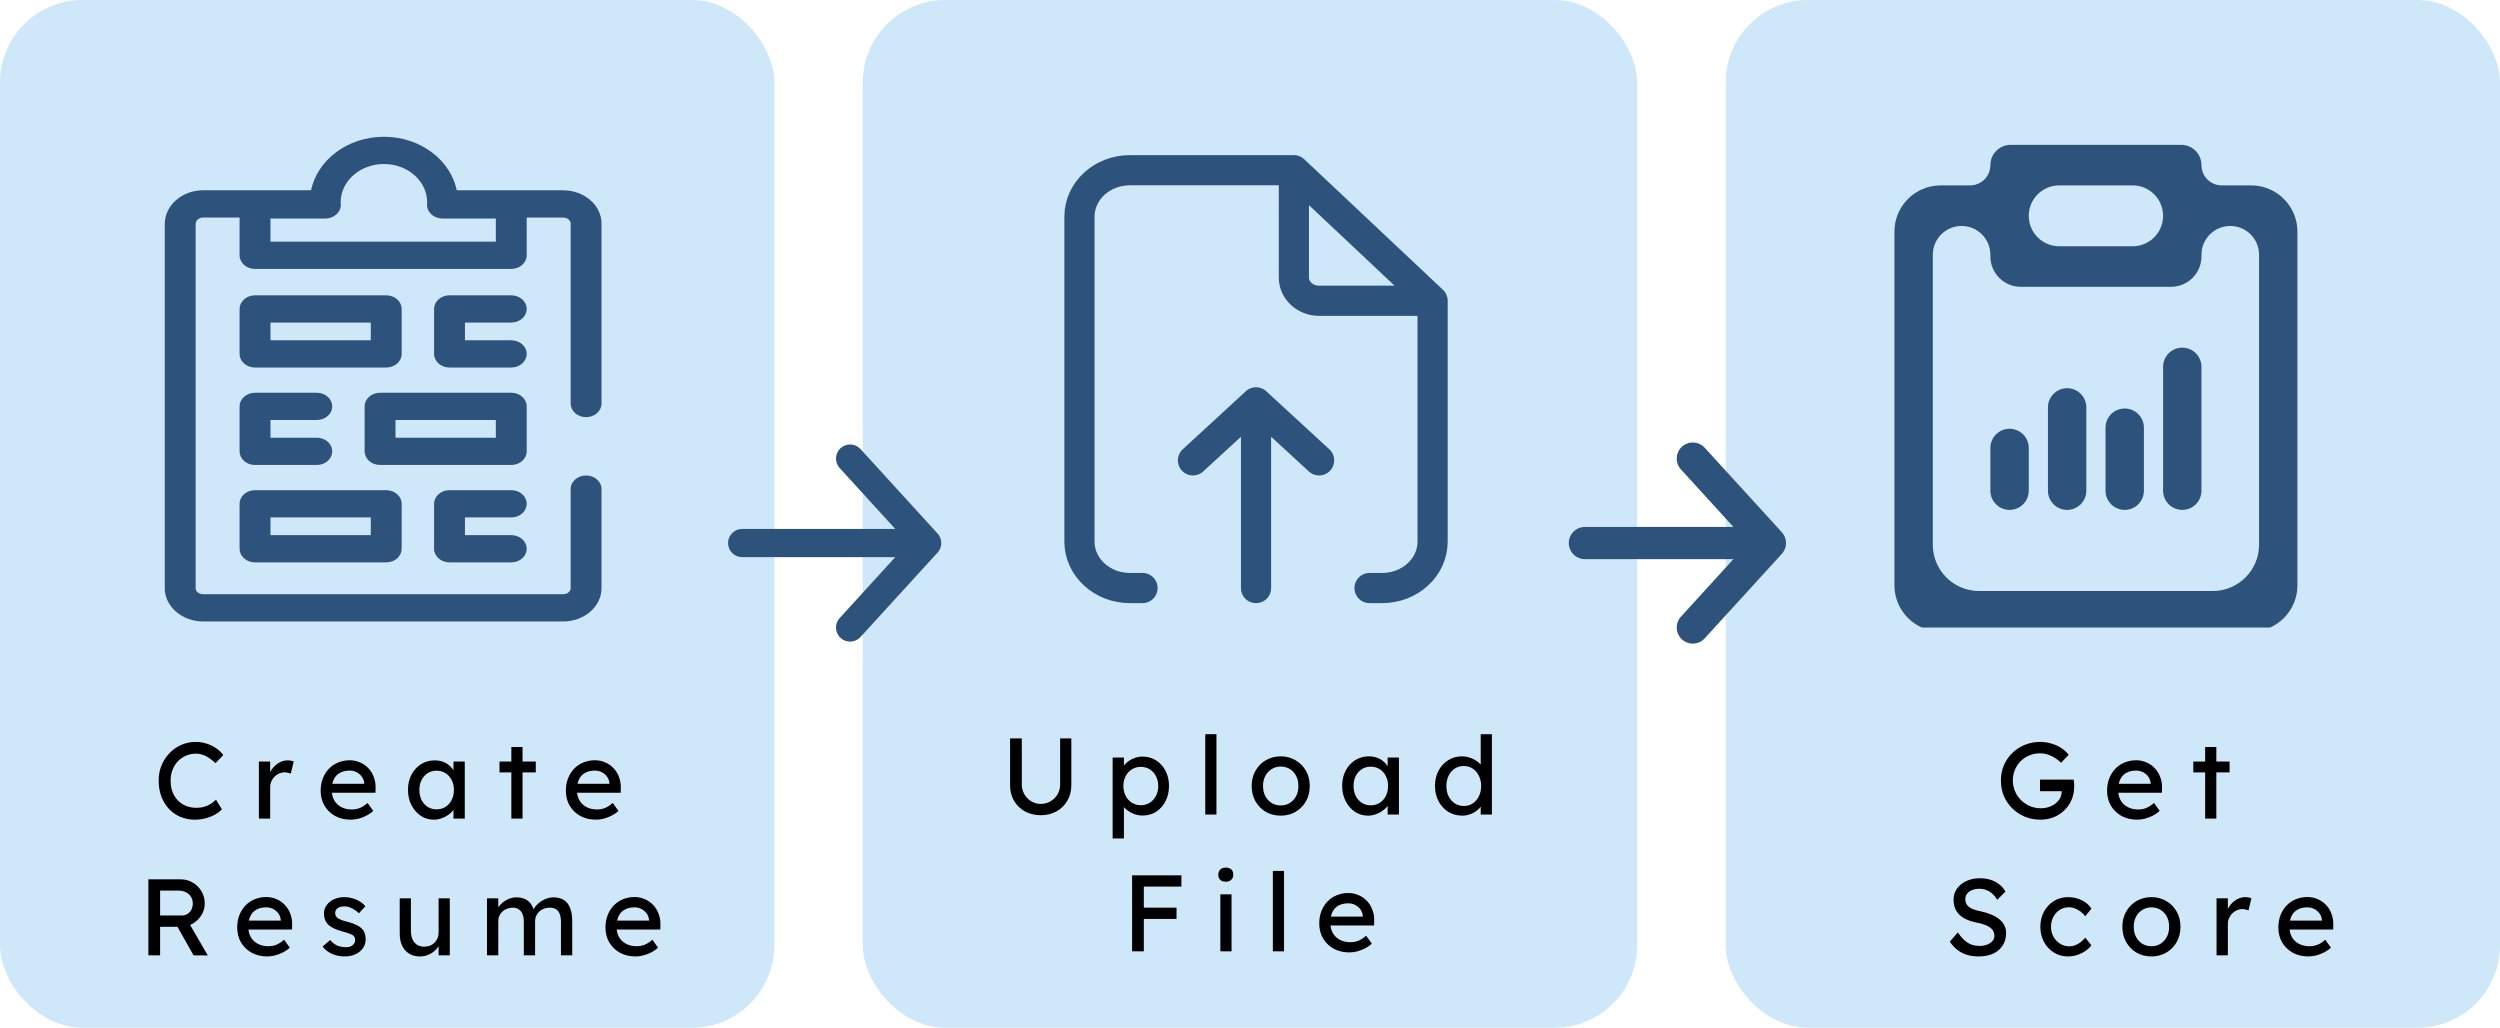<svg width="1243" height="511" viewBox="0 0 1243 511" fill="none" xmlns="http://www.w3.org/2000/svg">
<rect width="385" height="511" rx="41" fill="#CEE8FA"/>
<rect x="429" width="385" height="511" rx="41" fill="#CEE8FA"/>
<rect x="858" width="385" height="511" rx="41" fill="#CEE8FA"/>
<path d="M96.923 407.54C94.295 407.54 91.883 407.072 89.687 406.136C87.491 405.2 85.583 403.868 83.963 402.14C82.343 400.376 81.083 398.306 80.183 395.93C79.319 393.554 78.887 390.944 78.887 388.1C78.887 385.4 79.355 382.898 80.291 380.594C81.263 378.254 82.595 376.202 84.287 374.438C85.979 372.674 87.941 371.306 90.173 370.334C92.405 369.362 94.817 368.876 97.409 368.876C99.245 368.876 101.027 369.164 102.755 369.74C104.519 370.28 106.103 371.054 107.507 372.062C108.947 373.034 110.117 374.15 111.017 375.41L107.129 379.46C106.085 378.416 105.023 377.552 103.943 376.868C102.899 376.148 101.819 375.608 100.703 375.248C99.623 374.888 98.525 374.708 97.409 374.708C95.645 374.708 93.989 375.05 92.441 375.734C90.929 376.382 89.597 377.3 88.445 378.488C87.329 379.676 86.447 381.098 85.799 382.754C85.151 384.374 84.827 386.156 84.827 388.1C84.827 390.152 85.133 392.024 85.745 393.716C86.393 395.372 87.293 396.794 88.445 397.982C89.597 399.17 90.965 400.088 92.549 400.736C94.169 401.348 95.951 401.654 97.895 401.654C99.083 401.654 100.253 401.492 101.405 401.168C102.557 400.844 103.637 400.376 104.645 399.764C105.653 399.152 106.571 398.432 107.399 397.604L110.315 402.356C109.487 403.328 108.353 404.21 106.913 405.002C105.509 405.794 103.925 406.424 102.161 406.892C100.433 407.324 98.687 407.54 96.923 407.54ZM128.713 407V378.65H134.329V387.56L133.789 385.4C134.185 384.032 134.851 382.79 135.787 381.674C136.759 380.558 137.857 379.676 139.081 379.028C140.341 378.38 141.637 378.056 142.969 378.056C143.581 378.056 144.157 378.11 144.697 378.218C145.273 378.326 145.723 378.452 146.047 378.596L144.589 384.644C144.157 384.464 143.671 384.32 143.131 384.212C142.627 384.068 142.123 383.996 141.619 383.996C140.647 383.996 139.711 384.194 138.811 384.59C137.947 384.95 137.173 385.472 136.489 386.156C135.841 386.804 135.319 387.578 134.923 388.478C134.527 389.342 134.329 390.296 134.329 391.34V407H128.713ZM174.389 407.54C171.473 407.54 168.881 406.928 166.613 405.704C164.381 404.444 162.617 402.734 161.321 400.574C160.061 398.414 159.431 395.93 159.431 393.122C159.431 390.89 159.791 388.856 160.511 387.02C161.231 385.184 162.221 383.6 163.481 382.268C164.777 380.9 166.307 379.856 168.071 379.136C169.871 378.38 171.815 378.002 173.903 378.002C175.739 378.002 177.449 378.362 179.033 379.082C180.617 379.766 181.985 380.72 183.137 381.944C184.325 383.168 185.225 384.626 185.837 386.318C186.485 387.974 186.791 389.792 186.755 391.772L186.701 394.148H163.535L162.293 389.72H181.895L181.085 390.638V389.342C180.977 388.154 180.581 387.092 179.897 386.156C179.213 385.22 178.349 384.482 177.305 383.942C176.261 383.402 175.127 383.132 173.903 383.132C171.959 383.132 170.321 383.51 168.989 384.266C167.657 384.986 166.649 386.066 165.965 387.506C165.281 388.91 164.939 390.656 164.939 392.744C164.939 394.724 165.353 396.452 166.181 397.928C167.009 399.368 168.179 400.484 169.691 401.276C171.203 402.068 172.949 402.464 174.929 402.464C176.333 402.464 177.629 402.23 178.817 401.762C180.041 401.294 181.355 400.448 182.759 399.224L185.567 403.166C184.703 404.03 183.641 404.786 182.381 405.434C181.157 406.082 179.843 406.604 178.439 407C177.071 407.36 175.721 407.54 174.389 407.54ZM215.588 407.54C213.248 407.54 211.106 406.892 209.162 405.596C207.254 404.3 205.724 402.536 204.572 400.304C203.42 398.072 202.844 395.552 202.844 392.744C202.844 389.9 203.42 387.38 204.572 385.184C205.76 382.952 207.344 381.206 209.324 379.946C211.34 378.686 213.59 378.056 216.074 378.056C217.55 378.056 218.9 378.272 220.124 378.704C221.348 379.136 222.41 379.748 223.31 380.54C224.246 381.296 225.002 382.178 225.578 383.186C226.19 384.194 226.568 385.274 226.712 386.426L225.47 385.994V378.65H231.086V407H225.47V400.25L226.766 399.872C226.55 400.844 226.1 401.798 225.416 402.734C224.768 403.634 223.922 404.444 222.878 405.164C221.87 405.884 220.736 406.46 219.476 406.892C218.252 407.324 216.956 407.54 215.588 407.54ZM217.046 402.41C218.738 402.41 220.232 401.996 221.528 401.168C222.824 400.34 223.832 399.206 224.552 397.766C225.308 396.29 225.686 394.616 225.686 392.744C225.686 390.908 225.308 389.27 224.552 387.83C223.832 386.39 222.824 385.256 221.528 384.428C220.232 383.6 218.738 383.186 217.046 383.186C215.39 383.186 213.914 383.6 212.618 384.428C211.358 385.256 210.35 386.39 209.594 387.83C208.874 389.27 208.514 390.908 208.514 392.744C208.514 394.616 208.874 396.29 209.594 397.766C210.35 399.206 211.358 400.34 212.618 401.168C213.914 401.996 215.39 402.41 217.046 402.41ZM254.242 407V371.414H259.804V407H254.242ZM248.356 384.05V378.65H266.392V384.05H248.356ZM296.303 407.54C293.387 407.54 290.795 406.928 288.527 405.704C286.295 404.444 284.531 402.734 283.235 400.574C281.975 398.414 281.345 395.93 281.345 393.122C281.345 390.89 281.705 388.856 282.425 387.02C283.145 385.184 284.135 383.6 285.395 382.268C286.691 380.9 288.221 379.856 289.985 379.136C291.785 378.38 293.729 378.002 295.817 378.002C297.653 378.002 299.363 378.362 300.947 379.082C302.531 379.766 303.899 380.72 305.051 381.944C306.239 383.168 307.139 384.626 307.751 386.318C308.399 387.974 308.705 389.792 308.669 391.772L308.615 394.148H285.449L284.207 389.72H303.809L302.999 390.638V389.342C302.891 388.154 302.495 387.092 301.811 386.156C301.127 385.22 300.263 384.482 299.219 383.942C298.175 383.402 297.041 383.132 295.817 383.132C293.873 383.132 292.235 383.51 290.903 384.266C289.571 384.986 288.563 386.066 287.879 387.506C287.195 388.91 286.853 390.656 286.853 392.744C286.853 394.724 287.267 396.452 288.095 397.928C288.923 399.368 290.093 400.484 291.605 401.276C293.117 402.068 294.863 402.464 296.843 402.464C298.247 402.464 299.543 402.23 300.731 401.762C301.955 401.294 303.269 400.448 304.673 399.224L307.481 403.166C306.617 404.03 305.555 404.786 304.295 405.434C303.071 406.082 301.757 406.604 300.353 407C298.985 407.36 297.635 407.54 296.303 407.54ZM73.773 475V437.2H89.865C92.025 437.2 94.005 437.74 95.805 438.82C97.641 439.864 99.099 441.304 100.179 443.14C101.259 444.94 101.799 446.974 101.799 449.242C101.799 451.294 101.259 453.202 100.179 454.966C99.099 456.73 97.659 458.152 95.859 459.232C94.059 460.276 92.061 460.798 89.865 460.798H79.605V475H73.773ZM96.237 475L86.625 457.936L92.619 456.586L103.311 475.054L96.237 475ZM79.605 455.182H90.405C91.449 455.182 92.385 454.93 93.213 454.426C94.041 453.886 94.689 453.166 95.157 452.266C95.625 451.33 95.859 450.304 95.859 449.188C95.859 447.928 95.553 446.83 94.941 445.894C94.365 444.922 93.537 444.166 92.457 443.626C91.413 443.086 90.225 442.816 88.893 442.816H79.605V455.182ZM132.892 475.54C129.976 475.54 127.384 474.928 125.116 473.704C122.884 472.444 121.12 470.734 119.824 468.574C118.564 466.414 117.934 463.93 117.934 461.122C117.934 458.89 118.294 456.856 119.014 455.02C119.734 453.184 120.724 451.6 121.984 450.268C123.28 448.9 124.81 447.856 126.574 447.136C128.374 446.38 130.318 446.002 132.406 446.002C134.242 446.002 135.952 446.362 137.536 447.082C139.12 447.766 140.488 448.72 141.64 449.944C142.828 451.168 143.728 452.626 144.34 454.318C144.988 455.974 145.294 457.792 145.258 459.772L145.204 462.148H122.038L120.796 457.72H140.398L139.588 458.638V457.342C139.48 456.154 139.084 455.092 138.4 454.156C137.716 453.22 136.852 452.482 135.808 451.942C134.764 451.402 133.63 451.132 132.406 451.132C130.462 451.132 128.824 451.51 127.492 452.266C126.16 452.986 125.152 454.066 124.468 455.506C123.784 456.91 123.442 458.656 123.442 460.744C123.442 462.724 123.856 464.452 124.684 465.928C125.512 467.368 126.682 468.484 128.194 469.276C129.706 470.068 131.452 470.464 133.432 470.464C134.836 470.464 136.132 470.23 137.32 469.762C138.544 469.294 139.858 468.448 141.262 467.224L144.07 471.166C143.206 472.03 142.144 472.786 140.884 473.434C139.66 474.082 138.346 474.604 136.942 475C135.574 475.36 134.224 475.54 132.892 475.54ZM171.552 475.54C169.176 475.54 167.034 475.126 165.126 474.298C163.218 473.47 161.634 472.246 160.374 470.626L164.154 467.386C165.234 468.646 166.404 469.564 167.664 470.14C168.96 470.68 170.418 470.95 172.038 470.95C172.686 470.95 173.28 470.878 173.82 470.734C174.396 470.554 174.882 470.302 175.278 469.978C175.71 469.654 176.034 469.276 176.25 468.844C176.466 468.376 176.574 467.872 176.574 467.332C176.574 466.396 176.232 465.64 175.548 465.064C175.188 464.812 174.612 464.542 173.82 464.254C173.064 463.93 172.074 463.606 170.85 463.282C168.762 462.742 167.052 462.13 165.72 461.446C164.388 460.762 163.362 459.988 162.642 459.124C162.102 458.44 161.706 457.702 161.454 456.91C161.202 456.082 161.076 455.182 161.076 454.21C161.076 453.022 161.328 451.942 161.832 450.97C162.372 449.962 163.092 449.098 163.992 448.378C164.928 447.622 166.008 447.046 167.232 446.65C168.492 446.254 169.824 446.056 171.228 446.056C172.56 446.056 173.874 446.236 175.17 446.596C176.502 446.956 177.726 447.478 178.842 448.162C179.958 448.846 180.894 449.656 181.65 450.592L178.464 454.102C177.78 453.418 177.024 452.824 176.196 452.32C175.404 451.78 174.594 451.366 173.766 451.078C172.938 450.79 172.182 450.646 171.498 450.646C170.742 450.646 170.058 450.718 169.446 450.862C168.834 451.006 168.312 451.222 167.88 451.51C167.484 451.798 167.178 452.158 166.962 452.59C166.746 453.022 166.638 453.508 166.638 454.048C166.674 454.516 166.782 454.966 166.962 455.398C167.178 455.794 167.466 456.136 167.826 456.424C168.222 456.712 168.816 457.018 169.608 457.342C170.4 457.666 171.408 457.972 172.632 458.26C174.432 458.728 175.908 459.25 177.06 459.826C178.248 460.366 179.184 460.996 179.868 461.716C180.588 462.4 181.092 463.192 181.38 464.092C181.668 464.992 181.812 466 181.812 467.116C181.812 468.736 181.344 470.194 180.408 471.49C179.508 472.75 178.284 473.74 176.736 474.46C175.188 475.18 173.46 475.54 171.552 475.54ZM208.678 475.54C206.662 475.54 204.898 475.072 203.386 474.136C201.91 473.2 200.758 471.886 199.93 470.194C199.138 468.502 198.742 466.486 198.742 464.146V446.65H204.304V462.634C204.304 464.29 204.556 465.73 205.06 466.954C205.6 468.142 206.356 469.06 207.328 469.708C208.336 470.356 209.542 470.68 210.946 470.68C211.99 470.68 212.944 470.518 213.808 470.194C214.672 469.834 215.41 469.348 216.022 468.736C216.67 468.124 217.174 467.386 217.534 466.522C217.894 465.658 218.074 464.722 218.074 463.714V446.65H223.636V475H218.074V469.06L219.046 468.412C218.614 469.744 217.876 470.95 216.832 472.03C215.824 473.11 214.618 473.974 213.214 474.622C211.81 475.234 210.298 475.54 208.678 475.54ZM242.129 475V446.65H247.745V452.698L246.719 453.346C247.007 452.41 247.457 451.51 248.069 450.646C248.717 449.782 249.491 449.026 250.391 448.378C251.327 447.694 252.317 447.154 253.361 446.758C254.441 446.362 255.539 446.164 256.655 446.164C258.275 446.164 259.697 446.434 260.921 446.974C262.145 447.514 263.153 448.324 263.945 449.404C264.737 450.484 265.313 451.834 265.673 453.454L264.809 453.238L265.187 452.32C265.583 451.492 266.123 450.718 266.807 449.998C267.527 449.242 268.337 448.576 269.237 448C270.137 447.424 271.091 446.974 272.099 446.65C273.107 446.326 274.097 446.164 275.069 446.164C277.193 446.164 278.939 446.596 280.307 447.46C281.711 448.324 282.755 449.638 283.439 451.402C284.159 453.166 284.519 455.362 284.519 457.99V475H278.903V458.314C278.903 456.694 278.687 455.38 278.255 454.372C277.859 453.328 277.247 452.554 276.419 452.05C275.591 451.546 274.529 451.294 273.233 451.294C272.225 451.294 271.271 451.474 270.371 451.834C269.507 452.158 268.751 452.626 268.103 453.238C267.455 453.85 266.951 454.57 266.591 455.398C266.231 456.19 266.051 457.072 266.051 458.044V475H260.435V458.206C260.435 456.73 260.219 455.488 259.787 454.48C259.355 453.436 258.725 452.644 257.897 452.104C257.069 451.564 256.061 451.294 254.873 451.294C253.865 451.294 252.929 451.474 252.065 451.834C251.201 452.158 250.445 452.626 249.797 453.238C249.149 453.814 248.645 454.516 248.285 455.344C247.925 456.136 247.745 457 247.745 457.936V475H242.129ZM315.996 475.54C313.08 475.54 310.488 474.928 308.22 473.704C305.988 472.444 304.224 470.734 302.928 468.574C301.668 466.414 301.038 463.93 301.038 461.122C301.038 458.89 301.398 456.856 302.118 455.02C302.838 453.184 303.828 451.6 305.088 450.268C306.384 448.9 307.914 447.856 309.678 447.136C311.478 446.38 313.422 446.002 315.51 446.002C317.346 446.002 319.056 446.362 320.64 447.082C322.224 447.766 323.592 448.72 324.744 449.944C325.932 451.168 326.832 452.626 327.444 454.318C328.092 455.974 328.398 457.792 328.362 459.772L328.308 462.148H305.142L303.9 457.72H323.502L322.692 458.638V457.342C322.584 456.154 322.188 455.092 321.504 454.156C320.82 453.22 319.956 452.482 318.912 451.942C317.868 451.402 316.734 451.132 315.51 451.132C313.566 451.132 311.928 451.51 310.596 452.266C309.264 452.986 308.256 454.066 307.572 455.506C306.888 456.91 306.546 458.656 306.546 460.744C306.546 462.724 306.96 464.452 307.788 465.928C308.616 467.368 309.786 468.484 311.298 469.276C312.81 470.068 314.556 470.464 316.536 470.464C317.94 470.464 319.236 470.23 320.424 469.762C321.648 469.294 322.962 468.448 324.366 467.224L327.174 471.166C326.31 472.03 325.248 472.786 323.988 473.434C322.764 474.082 321.45 474.604 320.046 475C318.678 475.36 317.328 475.54 315.996 475.54Z" fill="black"/>
<path d="M517.438 405.324C514.522 405.324 511.912 404.694 509.608 403.434C507.304 402.138 505.486 400.374 504.154 398.142C502.858 395.874 502.21 393.318 502.21 390.474V367.146H508.042V389.988C508.042 391.824 508.474 393.48 509.338 394.956C510.202 396.396 511.336 397.548 512.74 398.412C514.18 399.276 515.746 399.708 517.438 399.708C519.238 399.708 520.858 399.276 522.298 398.412C523.774 397.548 524.944 396.396 525.808 394.956C526.672 393.48 527.104 391.824 527.104 389.988V367.146H532.666V390.474C532.666 393.318 532 395.874 530.668 398.142C529.372 400.374 527.572 402.138 525.268 403.434C522.964 404.694 520.354 405.324 517.438 405.324ZM553.199 416.88V376.65H558.815V383.13L557.951 382.644C558.167 381.564 558.779 380.538 559.787 379.566C560.795 378.558 562.019 377.748 563.459 377.136C564.935 376.488 566.447 376.164 567.995 376.164C570.551 376.164 572.819 376.794 574.799 378.054C576.779 379.314 578.345 381.042 579.497 383.238C580.649 385.434 581.225 387.954 581.225 390.798C581.225 393.606 580.649 396.126 579.497 398.358C578.381 400.554 576.833 402.3 574.853 403.596C572.873 404.856 570.641 405.486 568.157 405.486C566.501 405.486 564.899 405.162 563.351 404.514C561.803 403.83 560.489 402.966 559.409 401.922C558.329 400.878 557.663 399.798 557.411 398.682L558.815 397.926V416.88H553.199ZM567.239 400.356C568.895 400.356 570.371 399.942 571.667 399.114C572.963 398.286 573.989 397.152 574.745 395.712C575.501 394.272 575.879 392.634 575.879 390.798C575.879 388.962 575.501 387.342 574.745 385.938C574.025 384.498 573.017 383.364 571.721 382.536C570.425 381.708 568.931 381.294 567.239 381.294C565.547 381.294 564.053 381.708 562.757 382.536C561.461 383.328 560.435 384.444 559.679 385.884C558.923 387.324 558.545 388.962 558.545 390.798C558.545 392.634 558.923 394.272 559.679 395.712C560.435 397.152 561.461 398.286 562.757 399.114C564.053 399.942 565.547 400.356 567.239 400.356ZM599.253 405V365.04H604.815V405H599.253ZM636.795 405.54C634.023 405.54 631.539 404.91 629.343 403.65C627.183 402.354 625.473 400.608 624.213 398.412C622.953 396.18 622.323 393.642 622.323 390.798C622.323 387.954 622.953 385.434 624.213 383.238C625.473 381.006 627.183 379.26 629.343 378C631.539 376.704 634.023 376.056 636.795 376.056C639.531 376.056 641.979 376.704 644.139 378C646.335 379.26 648.063 381.006 649.323 383.238C650.583 385.434 651.213 387.954 651.213 390.798C651.213 393.642 650.583 396.18 649.323 398.412C648.063 400.608 646.335 402.354 644.139 403.65C641.979 404.91 639.531 405.54 636.795 405.54ZM636.795 400.464C638.487 400.464 639.999 400.05 641.331 399.222C642.663 398.358 643.707 397.206 644.463 395.766C645.219 394.29 645.579 392.634 645.543 390.798C645.579 388.926 645.219 387.27 644.463 385.83C643.707 384.354 642.663 383.202 641.331 382.374C639.999 381.546 638.487 381.132 636.795 381.132C635.103 381.132 633.573 381.564 632.205 382.428C630.873 383.256 629.829 384.408 629.073 385.884C628.317 387.324 627.957 388.962 627.993 390.798C627.957 392.634 628.317 394.29 629.073 395.766C629.829 397.206 630.873 398.358 632.205 399.222C633.573 400.05 635.103 400.464 636.795 400.464ZM680.061 405.54C677.721 405.54 675.579 404.892 673.635 403.596C671.727 402.3 670.197 400.536 669.045 398.304C667.893 396.072 667.317 393.552 667.317 390.744C667.317 387.9 667.893 385.38 669.045 383.184C670.233 380.952 671.817 379.206 673.797 377.946C675.813 376.686 678.063 376.056 680.547 376.056C682.023 376.056 683.373 376.272 684.597 376.704C685.821 377.136 686.883 377.748 687.783 378.54C688.719 379.296 689.475 380.178 690.051 381.186C690.663 382.194 691.041 383.274 691.185 384.426L689.943 383.994V376.65H695.559V405H689.943V398.25L691.239 397.872C691.023 398.844 690.573 399.798 689.889 400.734C689.241 401.634 688.395 402.444 687.351 403.164C686.343 403.884 685.209 404.46 683.949 404.892C682.725 405.324 681.429 405.54 680.061 405.54ZM681.519 400.41C683.211 400.41 684.705 399.996 686.001 399.168C687.297 398.34 688.305 397.206 689.025 395.766C689.781 394.29 690.159 392.616 690.159 390.744C690.159 388.908 689.781 387.27 689.025 385.83C688.305 384.39 687.297 383.256 686.001 382.428C684.705 381.6 683.211 381.186 681.519 381.186C679.863 381.186 678.387 381.6 677.091 382.428C675.831 383.256 674.823 384.39 674.067 385.83C673.347 387.27 672.987 388.908 672.987 390.744C672.987 392.616 673.347 394.29 674.067 395.766C674.823 397.206 675.831 398.34 677.091 399.168C678.387 399.996 679.863 400.41 681.519 400.41ZM727.031 405.54C724.439 405.54 722.117 404.91 720.065 403.65C718.049 402.354 716.447 400.608 715.259 398.412C714.071 396.18 713.477 393.642 713.477 390.798C713.477 387.954 714.053 385.434 715.205 383.238C716.393 381.006 717.995 379.26 720.011 378C722.027 376.704 724.313 376.056 726.869 376.056C728.273 376.056 729.623 376.29 730.919 376.758C732.251 377.19 733.439 377.802 734.483 378.594C735.527 379.35 736.337 380.196 736.913 381.132C737.525 382.032 737.831 382.95 737.831 383.886L736.211 383.994V365.04H741.773V405H736.211V398.25H737.291C737.291 399.114 737.003 399.978 736.427 400.842C735.851 401.67 735.077 402.444 734.105 403.164C733.169 403.884 732.071 404.46 730.811 404.892C729.587 405.324 728.327 405.54 727.031 405.54ZM727.787 400.734C729.479 400.734 730.973 400.302 732.269 399.438C733.565 398.574 734.573 397.404 735.293 395.928C736.049 394.416 736.427 392.706 736.427 390.798C736.427 388.89 736.049 387.198 735.293 385.722C734.573 384.21 733.565 383.022 732.269 382.158C730.973 381.294 729.479 380.862 727.787 380.862C726.095 380.862 724.601 381.294 723.305 382.158C722.009 383.022 720.983 384.21 720.227 385.722C719.507 387.198 719.147 388.89 719.147 390.798C719.147 392.706 719.507 394.416 720.227 395.928C720.983 397.404 722.009 398.574 723.305 399.438C724.601 400.302 726.095 400.734 727.787 400.734ZM562.882 473V435.2H568.714V473H562.882ZM565.474 456.908V451.292H584.968V456.908H565.474ZM565.474 440.816V435.2H587.398V440.816H565.474ZM606.761 473V444.65H612.323V473H606.761ZM609.461 438.386C608.273 438.386 607.355 438.08 606.707 437.468C606.059 436.856 605.735 435.992 605.735 434.876C605.735 433.832 606.059 432.986 606.707 432.338C607.391 431.69 608.309 431.366 609.461 431.366C610.649 431.366 611.567 431.672 612.215 432.284C612.863 432.896 613.187 433.76 613.187 434.876C613.187 435.92 612.845 436.766 612.161 437.414C611.513 438.062 610.613 438.386 609.461 438.386ZM632.86 473V433.04H638.422V473H632.86ZM670.887 473.54C667.971 473.54 665.379 472.928 663.111 471.704C660.879 470.444 659.115 468.734 657.819 466.574C656.559 464.414 655.929 461.93 655.929 459.122C655.929 456.89 656.289 454.856 657.009 453.02C657.729 451.184 658.719 449.6 659.979 448.268C661.275 446.9 662.805 445.856 664.569 445.136C666.369 444.38 668.313 444.002 670.401 444.002C672.237 444.002 673.947 444.362 675.531 445.082C677.115 445.766 678.483 446.72 679.635 447.944C680.823 449.168 681.723 450.626 682.335 452.318C682.983 453.974 683.289 455.792 683.253 457.772L683.199 460.148H660.033L658.791 455.72H678.393L677.583 456.638V455.342C677.475 454.154 677.079 453.092 676.395 452.156C675.711 451.22 674.847 450.482 673.803 449.942C672.759 449.402 671.625 449.132 670.401 449.132C668.457 449.132 666.819 449.51 665.487 450.266C664.155 450.986 663.147 452.066 662.463 453.506C661.779 454.91 661.437 456.656 661.437 458.744C661.437 460.724 661.851 462.452 662.679 463.928C663.507 465.368 664.677 466.484 666.189 467.276C667.701 468.068 669.447 468.464 671.427 468.464C672.831 468.464 674.127 468.23 675.315 467.762C676.539 467.294 677.853 466.448 679.257 465.224L682.065 469.166C681.201 470.03 680.139 470.786 678.879 471.434C677.655 472.082 676.341 472.604 674.937 473C673.569 473.36 672.219 473.54 670.887 473.54Z" fill="black"/>
<path d="M1014.45 407.54C1011.72 407.54 1009.16 407.054 1006.78 406.082C1004.41 405.074 1002.32 403.688 1000.52 401.924C998.72 400.16 997.316 398.108 996.308 395.768C995.336 393.392 994.85 390.836 994.85 388.1C994.85 385.4 995.336 382.88 996.308 380.54C997.316 378.2 998.702 376.166 1000.47 374.438C1002.27 372.674 1004.35 371.306 1006.73 370.334C1009.11 369.362 1011.66 368.876 1014.4 368.876C1016.31 368.876 1018.16 369.146 1019.96 369.686C1021.8 370.226 1023.45 370.982 1024.93 371.954C1026.4 372.926 1027.61 374.042 1028.55 375.302L1024.77 379.244C1023.69 378.2 1022.57 377.336 1021.42 376.652C1020.3 375.968 1019.15 375.446 1017.96 375.086C1016.77 374.726 1015.59 374.546 1014.4 374.546C1012.45 374.546 1010.65 374.888 1009 375.572C1007.38 376.256 1005.94 377.21 1004.68 378.434C1003.45 379.658 1002.5 381.098 1001.82 382.754C1001.13 384.374 1000.79 386.156 1000.79 388.1C1000.79 389.972 1001.15 391.754 1001.87 393.446C1002.59 395.102 1003.58 396.56 1004.84 397.82C1006.14 399.08 1007.61 400.07 1009.27 400.79C1010.96 401.51 1012.74 401.87 1014.61 401.87C1016.02 401.87 1017.35 401.672 1018.61 401.276C1019.87 400.844 1020.99 400.25 1021.96 399.494C1022.93 398.738 1023.69 397.874 1024.23 396.902C1024.77 395.894 1025.04 394.832 1025.04 393.716V392.636L1025.85 393.392H1014.29V387.614H1031.03C1031.1 388.01 1031.16 388.406 1031.19 388.802C1031.23 389.162 1031.25 389.522 1031.25 389.882C1031.28 390.206 1031.3 390.53 1031.3 390.854C1031.3 393.338 1030.87 395.606 1030 397.658C1029.14 399.674 1027.93 401.42 1026.39 402.896C1024.87 404.372 1023.09 405.524 1021.04 406.352C1019.02 407.144 1016.83 407.54 1014.45 407.54ZM1062.6 407.54C1059.68 407.54 1057.09 406.928 1054.82 405.704C1052.59 404.444 1050.83 402.734 1049.53 400.574C1048.27 398.414 1047.64 395.93 1047.64 393.122C1047.64 390.89 1048 388.856 1048.72 387.02C1049.44 385.184 1050.43 383.6 1051.69 382.268C1052.99 380.9 1054.52 379.856 1056.28 379.136C1058.08 378.38 1060.03 378.002 1062.11 378.002C1063.95 378.002 1065.66 378.362 1067.24 379.082C1068.83 379.766 1070.2 380.72 1071.35 381.944C1072.54 383.168 1073.44 384.626 1074.05 386.318C1074.7 387.974 1075 389.792 1074.97 391.772L1074.91 394.148H1051.75L1050.5 389.72H1070.11L1069.3 390.638V389.342C1069.19 388.154 1068.79 387.092 1068.11 386.156C1067.42 385.22 1066.56 384.482 1065.52 383.942C1064.47 383.402 1063.34 383.132 1062.11 383.132C1060.17 383.132 1058.53 383.51 1057.2 384.266C1055.87 384.986 1054.86 386.066 1054.18 387.506C1053.49 388.91 1053.15 390.656 1053.15 392.744C1053.15 394.724 1053.56 396.452 1054.39 397.928C1055.22 399.368 1056.39 400.484 1057.9 401.276C1059.41 402.068 1061.16 402.464 1063.14 402.464C1064.54 402.464 1065.84 402.23 1067.03 401.762C1068.25 401.294 1069.57 400.448 1070.97 399.224L1073.78 403.166C1072.91 404.03 1071.85 404.786 1070.59 405.434C1069.37 406.082 1068.05 406.604 1066.65 407C1065.28 407.36 1063.93 407.54 1062.6 407.54ZM1096.4 407V371.414H1101.96V407H1096.4ZM1090.51 384.05V378.65H1108.55V384.05H1090.51ZM983.683 475.54C981.631 475.54 979.723 475.27 977.959 474.73C976.231 474.19 974.647 473.38 973.207 472.3C971.803 471.184 970.543 469.816 969.427 468.196L973.423 463.606C975.187 466.126 976.879 467.872 978.499 468.844C980.119 469.816 982.045 470.302 984.277 470.302C985.645 470.302 986.887 470.086 988.003 469.654C989.119 469.222 990.001 468.628 990.649 467.872C991.297 467.116 991.621 466.252 991.621 465.28C991.621 464.632 991.513 464.02 991.297 463.444C991.081 462.868 990.739 462.346 990.271 461.878C989.839 461.41 989.263 460.978 988.543 460.582C987.859 460.186 987.049 459.844 986.113 459.556C985.177 459.232 984.097 458.962 982.873 458.746C980.929 458.35 979.237 457.828 977.797 457.18C976.357 456.532 975.151 455.722 974.179 454.75C973.207 453.778 972.487 452.68 972.019 451.456C971.551 450.196 971.317 448.792 971.317 447.244C971.317 445.732 971.641 444.328 972.289 443.032C972.973 441.736 973.891 440.62 975.043 439.684C976.231 438.712 977.617 437.974 979.201 437.47C980.785 436.93 982.495 436.66 984.331 436.66C986.275 436.66 988.057 436.912 989.677 437.416C991.297 437.92 992.737 438.676 993.997 439.684C995.257 440.656 996.301 441.862 997.129 443.302L993.025 447.352C992.305 446.164 991.495 445.174 990.595 444.382C989.695 443.554 988.705 442.942 987.625 442.546C986.545 442.114 985.393 441.898 984.169 441.898C982.765 441.898 981.541 442.114 980.497 442.546C979.453 442.978 978.625 443.59 978.013 444.382C977.437 445.138 977.149 446.038 977.149 447.082C977.149 447.838 977.293 448.54 977.581 449.188C977.869 449.8 978.301 450.358 978.877 450.862C979.489 451.33 980.299 451.762 981.307 452.158C982.315 452.518 983.521 452.842 984.925 453.13C986.905 453.562 988.669 454.12 990.217 454.804C991.765 455.452 993.079 456.226 994.159 457.126C995.239 458.026 996.049 459.034 996.589 460.15C997.165 461.266 997.453 462.472 997.453 463.768C997.453 466.18 996.895 468.268 995.779 470.032C994.663 471.796 993.079 473.164 991.027 474.136C988.975 475.072 986.527 475.54 983.683 475.54ZM1028.23 475.54C1025.61 475.54 1023.25 474.892 1021.16 473.596C1019.11 472.3 1017.47 470.536 1016.25 468.304C1015.06 466.072 1014.46 463.57 1014.46 460.798C1014.46 458.026 1015.06 455.524 1016.25 453.292C1017.47 451.06 1019.11 449.296 1021.16 448C1023.25 446.704 1025.61 446.056 1028.23 446.056C1030.75 446.056 1033.04 446.578 1035.09 447.622C1037.18 448.63 1038.76 450.016 1039.84 451.78L1036.77 455.56C1036.19 454.732 1035.45 453.976 1034.55 453.292C1033.65 452.608 1032.7 452.068 1031.69 451.672C1030.68 451.276 1029.71 451.078 1028.77 451.078C1027.05 451.078 1025.5 451.51 1024.13 452.374C1022.8 453.202 1021.74 454.354 1020.94 455.83C1020.15 457.306 1019.76 458.962 1019.76 460.798C1019.76 462.634 1020.17 464.29 1021 465.766C1021.83 467.206 1022.92 468.358 1024.29 469.222C1025.66 470.086 1027.17 470.518 1028.83 470.518C1029.8 470.518 1030.74 470.356 1031.64 470.032C1032.57 469.708 1033.47 469.222 1034.34 468.574C1035.2 467.926 1036.01 467.134 1036.77 466.198L1039.84 469.978C1038.69 471.598 1037.04 472.93 1034.88 473.974C1032.75 475.018 1030.54 475.54 1028.23 475.54ZM1069.72 475.54C1066.94 475.54 1064.46 474.91 1062.26 473.65C1060.1 472.354 1058.39 470.608 1057.13 468.412C1055.87 466.18 1055.24 463.642 1055.24 460.798C1055.24 457.954 1055.87 455.434 1057.13 453.238C1058.39 451.006 1060.1 449.26 1062.26 448C1064.46 446.704 1066.94 446.056 1069.72 446.056C1072.45 446.056 1074.9 446.704 1077.06 448C1079.26 449.26 1080.98 451.006 1082.24 453.238C1083.5 455.434 1084.13 457.954 1084.13 460.798C1084.13 463.642 1083.5 466.18 1082.24 468.412C1080.98 470.608 1079.26 472.354 1077.06 473.65C1074.9 474.91 1072.45 475.54 1069.72 475.54ZM1069.72 470.464C1071.41 470.464 1072.92 470.05 1074.25 469.222C1075.58 468.358 1076.63 467.206 1077.38 465.766C1078.14 464.29 1078.5 462.634 1078.46 460.798C1078.5 458.926 1078.14 457.27 1077.38 455.83C1076.63 454.354 1075.58 453.202 1074.25 452.374C1072.92 451.546 1071.41 451.132 1069.72 451.132C1068.02 451.132 1066.49 451.564 1065.13 452.428C1063.79 453.256 1062.75 454.408 1061.99 455.884C1061.24 457.324 1060.88 458.962 1060.91 460.798C1060.88 462.634 1061.24 464.29 1061.99 465.766C1062.75 467.206 1063.79 468.358 1065.13 469.222C1066.49 470.05 1068.02 470.464 1069.72 470.464ZM1102.07 475V446.65H1107.69V455.56L1107.15 453.4C1107.55 452.032 1108.21 450.79 1109.15 449.674C1110.12 448.558 1111.22 447.676 1112.44 447.028C1113.7 446.38 1115 446.056 1116.33 446.056C1116.94 446.056 1117.52 446.11 1118.06 446.218C1118.63 446.326 1119.08 446.452 1119.41 446.596L1117.95 452.644C1117.52 452.464 1117.03 452.32 1116.49 452.212C1115.99 452.068 1115.48 451.996 1114.98 451.996C1114.01 451.996 1113.07 452.194 1112.17 452.59C1111.31 452.95 1110.53 453.472 1109.85 454.156C1109.2 454.804 1108.68 455.578 1108.28 456.478C1107.89 457.342 1107.69 458.296 1107.69 459.34V475H1102.07ZM1147.75 475.54C1144.83 475.54 1142.24 474.928 1139.97 473.704C1137.74 472.444 1135.98 470.734 1134.68 468.574C1133.42 466.414 1132.79 463.93 1132.79 461.122C1132.79 458.89 1133.15 456.856 1133.87 455.02C1134.59 453.184 1135.58 451.6 1136.84 450.268C1138.14 448.9 1139.67 447.856 1141.43 447.136C1143.23 446.38 1145.18 446.002 1147.26 446.002C1149.1 446.002 1150.81 446.362 1152.39 447.082C1153.98 447.766 1155.35 448.72 1156.5 449.944C1157.69 451.168 1158.59 452.626 1159.2 454.318C1159.85 455.974 1160.15 457.792 1160.12 459.772L1160.06 462.148H1136.9L1135.65 457.72H1155.26L1154.45 458.638V457.342C1154.34 456.154 1153.94 455.092 1153.26 454.156C1152.57 453.22 1151.71 452.482 1150.67 451.942C1149.62 451.402 1148.49 451.132 1147.26 451.132C1145.32 451.132 1143.68 451.51 1142.35 452.266C1141.02 452.986 1140.01 454.066 1139.33 455.506C1138.64 456.91 1138.3 458.656 1138.3 460.744C1138.3 462.724 1138.71 464.452 1139.54 465.928C1140.37 467.368 1141.54 468.484 1143.05 469.276C1144.56 470.068 1146.31 470.464 1148.29 470.464C1149.69 470.464 1150.99 470.23 1152.18 469.762C1153.4 469.294 1154.72 468.448 1156.12 467.224L1158.93 471.166C1158.06 472.03 1157 472.786 1155.74 473.434C1154.52 474.082 1153.2 474.604 1151.8 475C1150.43 475.36 1149.08 475.54 1147.75 475.54Z" fill="black"/>
<g clip-path="url(#clip0_0_1)">
<rect width="229" height="242" transform="translate(940 70)" fill="#CEE8FA"/>
<path d="M1142.28 291.017C1142.28 303.719 1131.99 314.017 1119.28 314.017H964.908C952.206 314.017 941.908 303.719 941.908 291.017V115.183C941.908 102.481 952.206 92.183 964.908 92.183H979.533C985.102 92.183 989.617 87.669 989.617 82.1V82.1C989.617 76.531 994.131 72.017 999.7 72.017H1084.49C1090.06 72.017 1094.57 76.531 1094.57 82.1V82.1C1094.57 87.669 1099.09 92.183 1104.66 92.183H1119.28C1131.99 92.183 1142.28 102.481 1142.28 115.183V291.017ZM960.992 270.85C960.992 283.553 971.289 293.85 983.992 293.85H1100.2C1112.9 293.85 1123.2 283.553 1123.2 270.85V126.662C1123.2 118.758 1116.79 112.35 1108.89 112.35V112.35C1100.98 112.35 1094.57 118.758 1094.57 126.662V127.475C1094.57 135.828 1087.8 142.6 1079.45 142.6H1004.74C996.388 142.6 989.617 135.828 989.617 127.475V126.662C989.617 118.758 983.209 112.35 975.304 112.35V112.35C967.4 112.35 960.992 118.758 960.992 126.662V270.85ZM1008.7 107.308C1008.7 115.662 1015.47 122.433 1023.82 122.433H1060.37C1068.72 122.433 1075.49 115.662 1075.49 107.308V107.308C1075.49 98.955 1068.72 92.183 1060.37 92.183H1023.82C1015.47 92.183 1008.7 98.955 1008.7 107.308V107.308ZM1094.57 243.975C1094.57 249.245 1090.3 253.517 1085.03 253.517V253.517C1079.76 253.517 1075.49 249.245 1075.49 243.975V182.392C1075.49 177.122 1079.76 172.85 1085.03 172.85V172.85C1090.3 172.85 1094.57 177.122 1094.57 182.392V243.975ZM1065.95 243.975C1065.95 249.245 1061.68 253.517 1056.41 253.517V253.517C1051.14 253.517 1046.87 249.245 1046.87 243.975V212.642C1046.87 207.372 1051.14 203.1 1056.41 203.1V203.1C1061.68 203.1 1065.95 207.372 1065.95 212.642V243.975ZM1037.32 243.975C1037.32 249.245 1033.05 253.517 1027.78 253.517V253.517C1022.51 253.517 1018.24 249.245 1018.24 243.975V202.558C1018.24 197.289 1022.51 193.017 1027.78 193.017V193.017C1033.05 193.017 1037.32 197.289 1037.32 202.558V243.975ZM1008.7 243.975C1008.7 249.245 1004.43 253.517 999.158 253.517V253.517C993.889 253.517 989.617 249.245 989.617 243.975V222.725C989.617 217.455 993.889 213.183 999.158 213.183V213.183C1004.43 213.183 1008.7 217.455 1008.7 222.725V243.975Z" fill="#2D527C"/>
</g>
<path d="M369 270H461M461 270L422.667 228M461 270L422.667 312" stroke="#2D527C" stroke-width="14" stroke-linecap="round" stroke-linejoin="round"/>
<path d="M788 270H880M880 270L841.667 228M880 270L841.667 312" stroke="#2D527C" stroke-width="16" stroke-linecap="round" stroke-linejoin="round"/>
<path d="M279.969 309H101.03C90.495 309 81.923 301.57 81.923 292.436V111.393C81.923 102.141 90.449 94.614 100.93 94.614H279.97C290.507 94.614 299.078 102.044 299.078 111.177V200.634C299.078 204.375 295.641 207.409 291.403 207.409C287.165 207.409 283.729 204.375 283.729 200.634V111.177C283.729 109.515 282.043 108.164 279.971 108.164H100.929C98.912 108.164 97.272 109.612 97.272 111.393V292.436C97.272 294.098 98.958 295.45 101.03 295.45H279.97C282.042 295.45 283.728 294.098 283.728 292.436V243.182C283.728 239.44 287.164 236.407 291.402 236.407C295.64 236.407 299.077 239.44 299.077 243.182V292.436C299.078 301.569 290.506 309 279.969 309Z" fill="#2D527C"/>
<path d="M220.007 101.875C220.033 101.427 220.047 100.975 220.047 100.52C220.047 86.301 206.991 74.775 190.884 74.775C174.777 74.775 161.72 86.301 161.72 100.52C161.72 100.975 161.735 101.427 161.761 101.875H126.8V126.941H254.199V101.875H220.007Z" fill="#CEE8FA"/>
<path d="M254.199 133.716H126.8C122.562 133.716 119.126 130.683 119.126 126.941V101.875C119.126 98.133 122.562 95.1 126.8 95.1H154.557C157.489 79.739 172.662 68 190.883 68C209.105 68 224.278 79.739 227.209 95.1H254.199C258.436 95.1 261.873 98.133 261.873 101.875V126.941C261.874 130.683 258.438 133.716 254.199 133.716ZM134.475 120.166H246.524V108.65H220.006C217.903 108.65 215.891 107.888 214.441 106.541C212.993 105.194 212.233 103.381 212.342 101.526C212.361 101.193 212.372 100.857 212.372 100.52C212.372 90.06 202.732 81.55 190.883 81.55C179.035 81.55 169.395 90.06 169.395 100.52C169.395 100.857 169.405 101.193 169.426 101.526C169.534 103.381 168.775 105.194 167.326 106.541C165.877 107.887 163.865 108.65 161.761 108.65H134.475V120.166Z" fill="#2D527C"/>
<path d="M192.034 153.609H126.801V175.967H192.034V153.609Z" fill="#CEE8FA"/>
<path d="M192.033 182.739H126.8C122.562 182.739 119.126 179.706 119.126 175.964V153.607C119.126 149.865 122.562 146.832 126.8 146.832H192.034C196.271 146.832 199.708 149.865 199.708 153.607V175.964C199.707 179.706 196.272 182.739 192.033 182.739ZM134.475 169.189H184.36V160.382H134.475V169.189Z" fill="#2D527C"/>
<path d="M254.199 182.739H223.499C219.262 182.739 215.825 179.706 215.825 175.964V153.607C215.825 149.865 219.262 146.832 223.499 146.832H254.199C258.436 146.832 261.873 149.865 261.873 153.607C261.873 157.348 258.436 160.382 254.199 160.382H231.174V169.189H254.199C258.436 169.189 261.873 172.222 261.873 175.964C261.873 179.705 258.438 182.739 254.199 182.739Z" fill="#2D527C"/>
<path d="M192.034 250.492H126.801V272.849H192.034V250.492Z" fill="#CEE8FA"/>
<path d="M192.033 279.622H126.8C122.562 279.622 119.126 276.588 119.126 272.847V250.489C119.126 246.748 122.562 243.714 126.8 243.714H192.034C196.271 243.714 199.708 246.748 199.708 250.489V272.847C199.707 276.588 196.272 279.622 192.033 279.622ZM134.475 266.071H184.36V257.264H134.475V266.071Z" fill="#2D527C"/>
<path d="M254.199 279.622H223.499C219.262 279.622 215.825 276.588 215.825 272.847V250.489C215.825 246.748 219.262 243.714 223.499 243.714H254.199C258.436 243.714 261.873 246.748 261.873 250.489C261.873 254.231 258.436 257.264 254.199 257.264H231.174V266.071H254.199C258.436 266.071 261.873 269.105 261.873 272.846C261.874 276.588 258.438 279.622 254.199 279.622Z" fill="#2D527C"/>
<path d="M254.198 202.05H188.965V224.408H254.198V202.05Z" fill="#CEE8FA"/>
<path d="M254.199 231.18H188.966C184.728 231.18 181.292 228.147 181.292 224.405V202.048C181.292 198.306 184.728 195.273 188.966 195.273H254.199C258.436 195.273 261.873 198.306 261.873 202.048V224.405C261.874 228.147 258.438 231.18 254.199 231.18ZM196.641 217.63H246.524V208.823H196.641V217.63Z" fill="#2D527C"/>
<path d="M157.5 231.18H126.8C122.562 231.18 119.126 228.147 119.126 224.405V202.048C119.126 198.306 122.562 195.273 126.8 195.273H157.5C161.738 195.273 165.174 198.306 165.174 202.048C165.174 205.789 161.738 208.823 157.5 208.823H134.475V217.63H157.5C161.738 217.63 165.174 220.663 165.174 224.405C165.174 228.147 161.739 231.18 157.5 231.18Z" fill="#2D527C"/>
<path d="M643.312 84.625H624.5H561.792C547.939 84.625 536.708 94.96 536.708 107.708V269.292C536.708 282.041 547.939 292.375 561.792 292.375H568.062M643.312 84.625L712.292 149.547M643.312 84.625V138.005C643.312 144.379 648.927 149.547 655.854 149.547H712.292M712.292 149.547V162.531V188.5V269.292C712.292 282.041 701.062 292.375 687.208 292.375H680.937" stroke="#2D527C" stroke-width="15" stroke-linecap="round" stroke-linejoin="round"/>
<path d="M624.5 292.375V200.042M624.5 200.042L655.854 228.896M624.5 200.042L593.146 228.896" stroke="#2D527C" stroke-width="15" stroke-linecap="round" stroke-linejoin="round"/>
<defs>
<clipPath id="clip0_0_1">
<rect width="229" height="242" fill="white" transform="translate(940 70)"/>
</clipPath>
</defs>
</svg>
